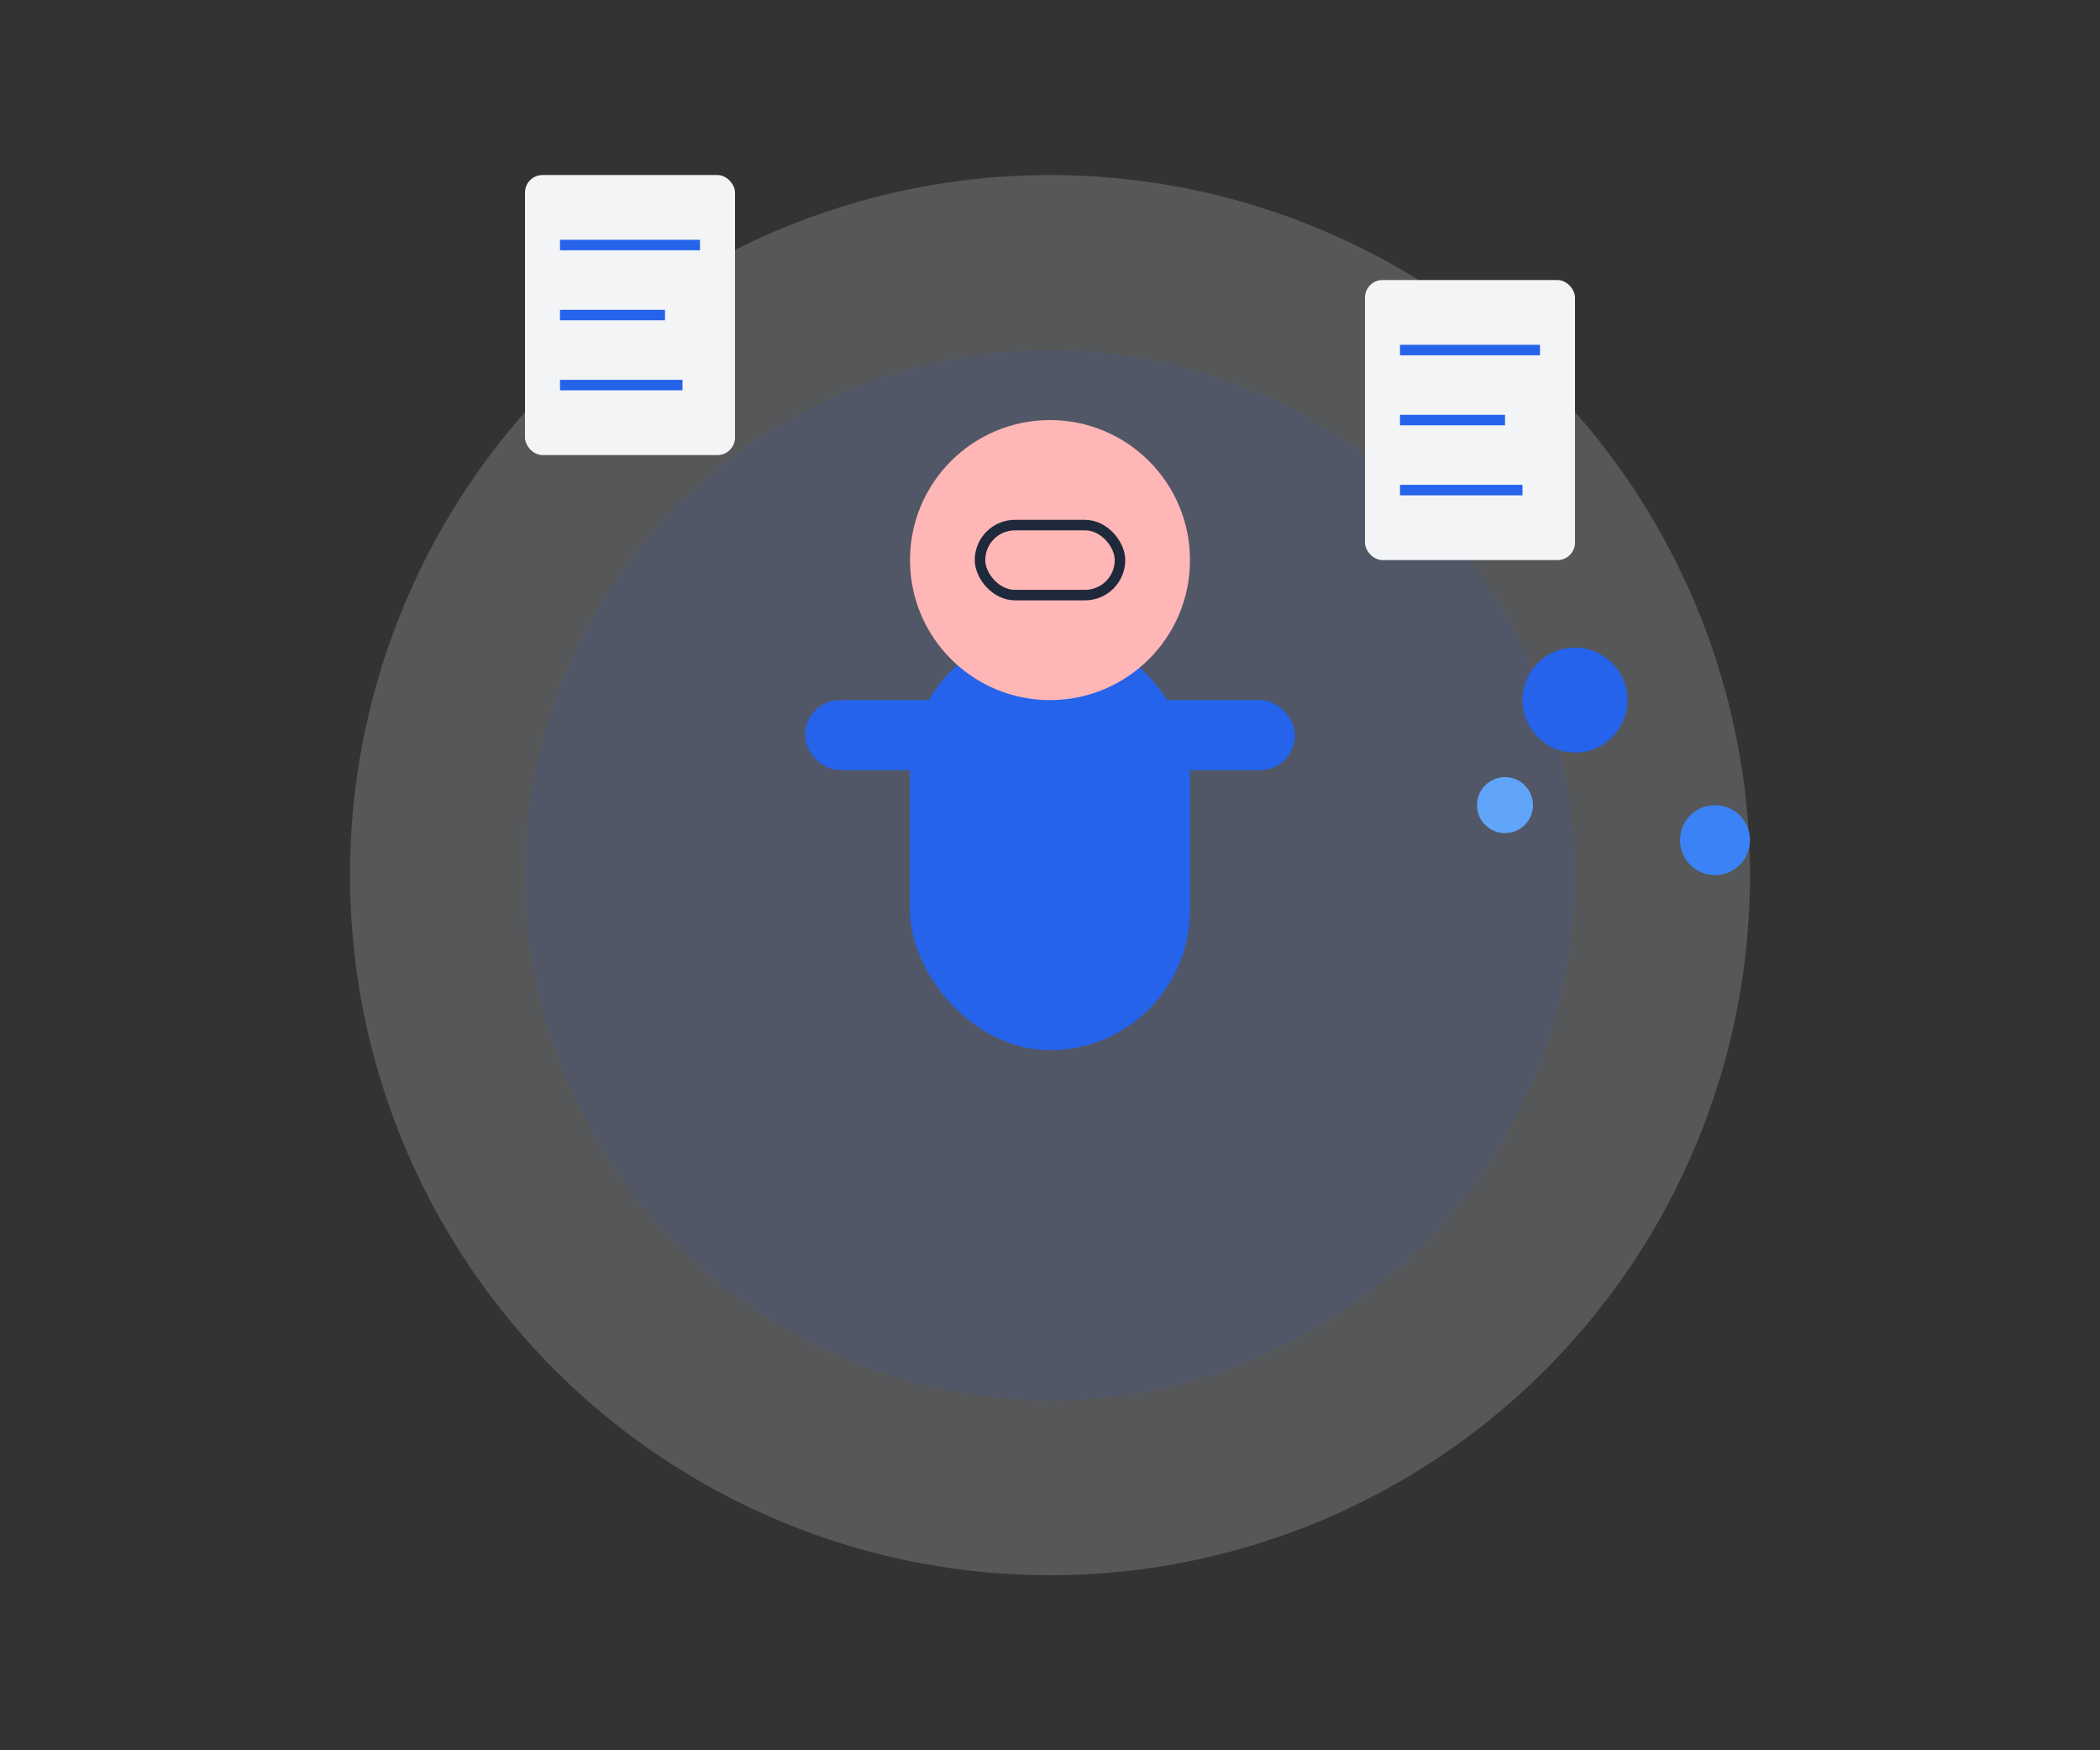 <?xml version="1.0" encoding="UTF-8"?>
<svg width="600" height="500" viewBox="0 0 600 500" fill="none" xmlns="http://www.w3.org/2000/svg">
  <rect x="0" y="0" width="600" height="500" fill="#333333" stroke="none"/>
  <!-- Background elements -->
  <circle cx="300" cy="250" r="200" fill="#E5E7EB" opacity="0.2"></circle>
  <circle cx="300" cy="250" r="150" fill="#2563eb" opacity="0.1"></circle>
  
  <!-- Developer character -->
  <g transform="translate(200, 100)">
    <!-- Body -->
    <rect x="60" y="80" width="80" height="120" rx="40" fill="#2563eb"></rect>
    
    <!-- Head -->
    <circle cx="100" cy="60" r="40" fill="#FFB6B6"></circle>
    
    <!-- Glasses -->
    <rect x="80" y="50" width="40" height="20" rx="10" stroke="#1E293B" stroke-width="3" fill="none"></rect>
    
    <!-- Arms -->
    <rect x="30" y="100" width="60" height="20" rx="10" fill="#2563eb"></rect>
    <rect x="110" y="100" width="60" height="20" rx="10" fill="#2563eb"></rect>
    
    <!-- Code elements -->
    <g transform="translate(-50, -50)">
      <rect x="0" y="0" width="60" height="80" rx="5" fill="#F3F4F6"></rect>
      <line x1="10" y1="20" x2="50" y2="20" stroke="#2563eb" stroke-width="3"></line>
      <line x1="10" y1="40" x2="40" y2="40" stroke="#2563eb" stroke-width="3"></line>
      <line x1="10" y1="60" x2="45" y2="60" stroke="#2563eb" stroke-width="3"></line>
    </g>
    
    <g transform="translate(190, -20)">
      <rect x="0" y="0" width="60" height="80" rx="5" fill="#F3F4F6"></rect>
      <line x1="10" y1="20" x2="50" y2="20" stroke="#2563eb" stroke-width="3"></line>
      <line x1="10" y1="40" x2="40" y2="40" stroke="#2563eb" stroke-width="3"></line>
      <line x1="10" y1="60" x2="45" y2="60" stroke="#2563eb" stroke-width="3"></line>
    </g>
  </g>
  
  <!-- Floating elements -->
  <g transform="translate(450, 200)">
    <circle cx="0" cy="0" r="15" fill="#2563eb"></circle>
    <circle cx="40" cy="40" r="10" fill="#3B82F6"></circle>
    <circle cx="-20" cy="30" r="8" fill="#60A5FA"></circle>
  </g>
</svg> 